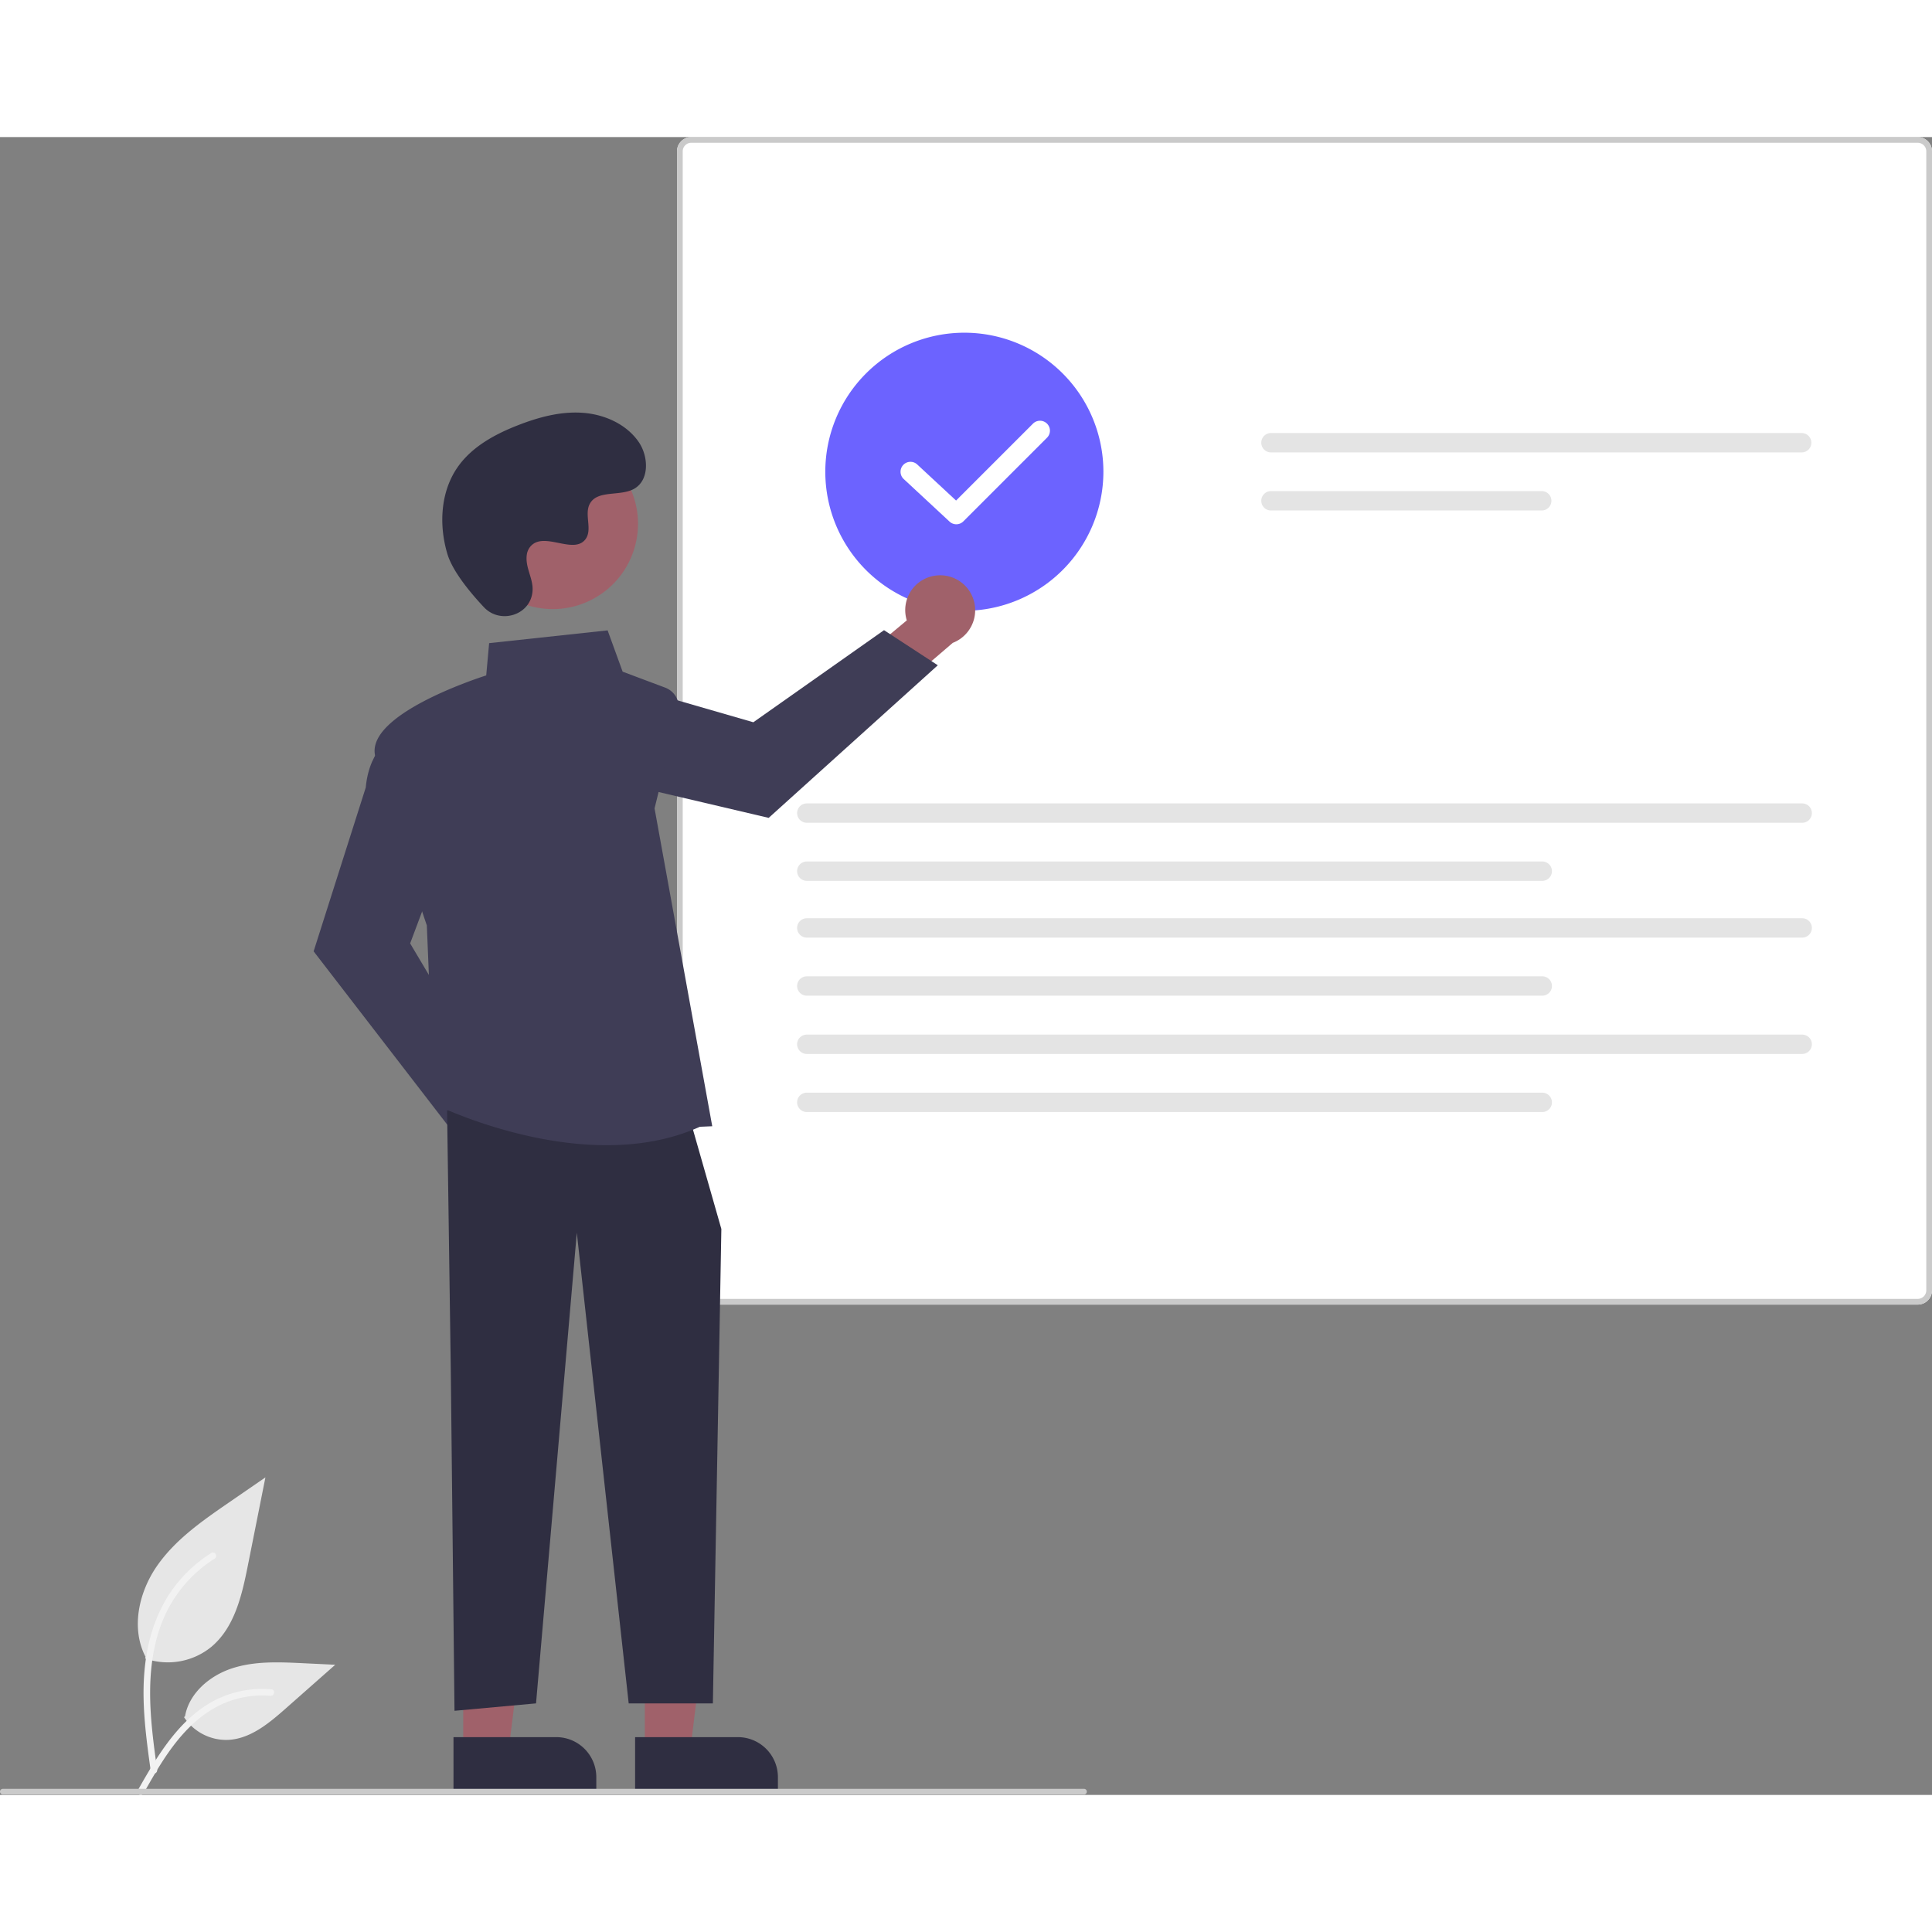       <svg xmlns="http://www.w3.org/2000/svg" data-name="Layer 1" width="350" height="350"
        viewBox="0 0 680.839 584.232" xmlns:xlink="http://www.w3.org/1999/xlink">
        <rect x="0" y="0" width="680.839" height="584.232" fill="#808080" stroke="none"/>
        <path id="b9ccae5a-ffdd-4f5c-9c1e-05af9f0f3372-1480" data-name="Path 438"
          d="M310.706,694.028a24.215,24.215,0,0,0,23.383-4.119c8.19-6.874,10.758-18.196,12.847-28.682l6.18-31.017-12.938,8.908c-9.305,6.406-18.818,13.019-25.26,22.298s-9.252,21.947-4.078,31.988"
          transform="translate(-259.581 -157.884)" fill="#e6e6e6" />
        <path id="f4ad1d06-bd03-4ced-a5c4-c19a65ab4ee5-1481" data-name="Path 439"
          d="M312.703,733.739c-1.628-11.864-3.304-23.881-2.159-35.872,1.015-10.649,4.264-21.049,10.878-29.579a49.206,49.206,0,0,1,12.625-11.44c1.262-.796,2.424,1.204,1.167,1.997a46.779,46.779,0,0,0-18.504,22.326c-4.029,10.246-4.675,21.416-3.982,32.3.419,6.582,1.311,13.121,2.206,19.653a1.198,1.198,0,0,1-.808,1.423,1.163,1.163,0,0,1-1.423-.808Z"
          transform="translate(-259.581 -157.884)" fill="#f2f2f2" />
        <path id="baf785f8-b4c6-42cf-85bd-8a16037845f7-1482" data-name="Path 442"
          d="M324.424,714.702a17.825,17.825,0,0,0,15.531,8.019c7.864-.373,14.418-5.86,20.317-11.07l17.452-15.409-11.55-.553c-8.306-.398-16.827-.771-24.738,1.793s-15.208,8.726-16.654,16.915"
          transform="translate(-259.581 -157.884)" fill="#e6e6e6" />
        <path id="a14e4330-7125-4e03-a856-d6453c34f6cc-1483" data-name="Path 443"
          d="M308.1,740.558c7.84-13.871,16.932-29.288,33.181-34.216a37.026,37.026,0,0,1,13.955-1.441c1.482.128,1.112,2.412-.367,2.285a34.398,34.398,0,0,0-22.272,5.892c-6.28,4.275-11.17,10.218-15.308,16.519-2.535,3.861-4.806,7.884-7.076,11.903C309.488,742.785,307.366,741.858,308.1,740.558Z"
          transform="translate(-259.581 -157.884)" fill="#f2f2f2" />
        <path id="ac20a106-7eb8-4a45-8835-674ef3bf3222-1484" data-name="Path 141"
          d="M935.396,569.317H503.181a5.03,5.03,0,0,1-5.024-5.024V162.908a5.03,5.03,0,0,1,5.024-5.024H935.396a5.03,5.03,0,0,1,5.024,5.024V564.292a5.029,5.029,0,0,1-5.024,5.024Z"
          transform="translate(-259.581 -157.884)" fill="#fff" />
        <path id="a8878079-c7cd-406f-a434-8b15b914b9b4-1485" data-name="Path 141"
          d="M935.396,569.317H503.181a5.03,5.03,0,0,1-5.024-5.024V162.908a5.03,5.03,0,0,1,5.024-5.024H935.396a5.03,5.03,0,0,1,5.024,5.024V564.292a5.029,5.029,0,0,1-5.024,5.024ZM503.181,159.889a3.018,3.018,0,0,0-3.012,3.012V564.292a3.018,3.018,0,0,0,3.012,3.012H935.396a3.017,3.017,0,0,0,3.012-3.012V162.908a3.018,3.018,0,0,0-3.012-3.012Z"
          transform="translate(-259.581 -157.884)" fill="#cacaca" />
        <path id="af64f961-e9a2-4c53-a333-5060c7f850d2-1486" data-name="Path 142"
          d="M707.41,262.185a3.411,3.411,0,0,0,0,6.821H894.553a3.411,3.411,0,0,0,0-6.821Z"
          transform="translate(-259.581 -157.884)" fill="#e4e4e4" />
        <path id="baad4cfb-158d-4439-9cc3-22475bf47b22-1487" data-name="Path 143"
          d="M707.41,282.65a3.411,3.411,0,0,0,0,6.821h95.54a3.411,3.411,0,0,0,0-6.821Z"
          transform="translate(-259.581 -157.884)" fill="#e4e4e4" />
        <path id="f3456279-91e5-49ad-aa43-9838b26fb6ca-1488" data-name="Path 142"
          d="M543.841,392.705a3.411,3.411,0,0,0,0,6.821h350.894a3.411,3.411,0,0,0,0-6.821Z"
          transform="translate(-259.581 -157.884)" fill="#e4e4e4" />
        <path id="a3288adf-49f8-485f-8ae9-1e4f1a13d849-1489" data-name="Path 143"
          d="M543.841,413.17a3.411,3.411,0,0,0,0,6.821H803.133a3.411,3.411,0,0,0,0-6.821Z"
          transform="translate(-259.581 -157.884)" fill="#e4e4e4" />
        <path id="e63a5b48-5a7d-40a2-b9b0-6adec326348a-1490" data-name="Path 142"
          d="M543.841,433.172a3.411,3.411,0,0,0,0,6.821h350.894a3.411,3.411,0,0,0,0-6.821Z"
          transform="translate(-259.581 -157.884)" fill="#e4e4e4" />
        <path id="a1c669b4-dfc3-4cfa-a7be-66b71399844d-1491" data-name="Path 143"
          d="M543.841,453.637a3.411,3.411,0,0,0,0,6.821H803.133a3.411,3.411,0,0,0,0-6.821Z"
          transform="translate(-259.581 -157.884)" fill="#e4e4e4" />
        <path id="bfec50d1-ffb1-4de6-a9ef-a1085e40e016-1492" data-name="Path 142"
          d="M543.841,474.172a3.411,3.411,0,0,0,0,6.821h350.894a3.411,3.411,0,0,0,0-6.821Z"
          transform="translate(-259.581 -157.884)" fill="#e4e4e4" />
        <path id="bc9696ec-ec99-41d5-9116-3ad9737a38ac-1493" data-name="Path 143"
          d="M543.841,494.637a3.411,3.411,0,0,0,0,6.821H803.133a3.411,3.411,0,0,0,0-6.821Z"
          transform="translate(-259.581 -157.884)" fill="#e4e4e4" />
        <path d="M599.419,324.828a49,49,0,1,1,49-49A49.056,49.056,0,0,1,599.419,324.828Z"
          transform="translate(-259.581 -157.884)" fill="#6c63ff" />
        <path
          d="M450.678,510.1a12.248,12.248,0,0,0-14.953-11.362l-16.196-22.825-16.271,6.459,23.325,31.912a12.314,12.314,0,0,0,24.096-4.184Z"
          transform="translate(-259.581 -157.884)" fill="#a0616a" />
        <path
          d="M419.112,508.409l-49.008-63.578L388.467,387.12c1.346-14.509,10.425-18.561,10.811-18.726l.589-.253,15.979,42.612-11.732,31.286,28.797,48.432Z"
          transform="translate(-259.581 -157.884)" fill="#3f3d56" />
        <path
          d="M589.308,312.42a12.248,12.248,0,0,0-10.172,15.787l-21.505,17.913,7.698,15.723,30.013-25.723a12.314,12.314,0,0,0-6.035-23.7Z"
          transform="translate(-259.581 -157.884)" fill="#a0616a" />
        <path
          d="M590.062,344.022l-59.598,53.777-58.958-13.846c-14.57-.22-19.311-8.959-19.506-9.331l-.298-.568,41.249-19.226,32.1,9.278,46.06-32.455Z"
          transform="translate(-259.581 -157.884)" fill="#3f3d56" />
        <polygon points="227.248 568.437 243.261 568.436 250.878 506.672 227.245 506.673 227.248 568.437"
          fill="#a0616a" />
        <path
          d="M483.397,721.745h50.326a0,0,0,0,1,0,0V741.189a0,0,0,0,1,0,0h-36.207a14.119,14.119,0,0,1-14.119-14.119v-5.325A0,0,0,0,1,483.397,721.745Z"
          transform="translate(757.573 1305.027) rotate(179.997)" fill="#2f2e41" />
        <polygon points="163.247 568.437 179.26 568.436 186.878 506.672 163.245 506.673 163.247 568.437"
          fill="#a0616a" />
        <path
          d="M419.397,721.745H469.723a0,0,0,0,1,0,0V741.189a0,0,0,0,1,0,0h-36.207A14.119,14.119,0,0,1,419.397,727.07v-5.325a0,0,0,0,1,0,0Z"
          transform="translate(629.573 1305.029) rotate(179.997)" fill="#2f2e41" />
        <polygon
          points="157.552 342.991 158.858 434.42 160.165 554.584 188.899 551.972 203.267 386.094 221.553 551.972 251.218 551.972 254.206 384.788 243.757 348.216 157.552 342.991"
          fill="#2f2e41" />
        <path
          d="M473.374,513.153c-31.265.002-60.045-14.148-60.433-14.343l-.323-.161-2.624-62.966c-.761-2.225-15.743-46.131-18.28-60.086-2.571-14.139,34.688-26.547,39.213-27.999l1.027-11.374,41.754-4.499,5.292,14.554,14.979,5.617a7.409,7.409,0,0,1,4.592,8.704l-8.325,33.856,20.333,112.013-4.378.189C495.709,511.397,484.384,513.153,473.374,513.153Z"
          transform="translate(-259.581 -157.884)" fill="#3f3d56" />
        <circle cx="454.467" cy="294.46" r="30.063"
          transform="matrix(0.877, -0.48, 0.48, 0.877, -345.128, 96.19)" fill="#a0616a" />
        <path
          d="M430.117,323.561c5.729,6.103,16.369,2.827,17.116-5.511a10.072,10.072,0,0,0-.013-1.945c-.385-3.693-2.519-7.046-2.008-10.945a5.74,5.74,0,0,1,1.05-2.687c4.565-6.114,15.283,2.734,19.591-2.8,2.642-3.394-.464-8.737,1.564-12.53,2.676-5.006,10.602-2.537,15.572-5.278,5.53-3.05,5.199-11.535,1.559-16.696-4.44-6.294-12.223-9.652-19.91-10.136s-15.321,1.594-22.497,4.391c-8.154,3.178-16.24,7.569-21.257,14.739-6.102,8.719-6.689,20.441-3.638,30.637C419.102,311.001,425.438,318.578,430.117,323.561Z"
          transform="translate(-259.581 -157.884)" fill="#2f2e41" />
        <path d="M641.581,741.963h-381a1,1,0,0,1,0-2h381a1,1,0,0,1,0,2Z" transform="translate(-259.581 -157.884)"
          fill="#cacaca" />
        <path
          d="M596.59,294.335a3.488,3.488,0,0,1-2.381-.936l-16.157-15.007a3.5,3.5,0,0,1,4.764-5.129l13.686,12.712,27.077-27.076a3.5,3.5,0,1,1,4.949,4.95l-29.461,29.461A3.493,3.493,0,0,1,596.59,294.335Z"
          transform="translate(-259.581 -157.884)" fill="#fff" />
      </svg>
